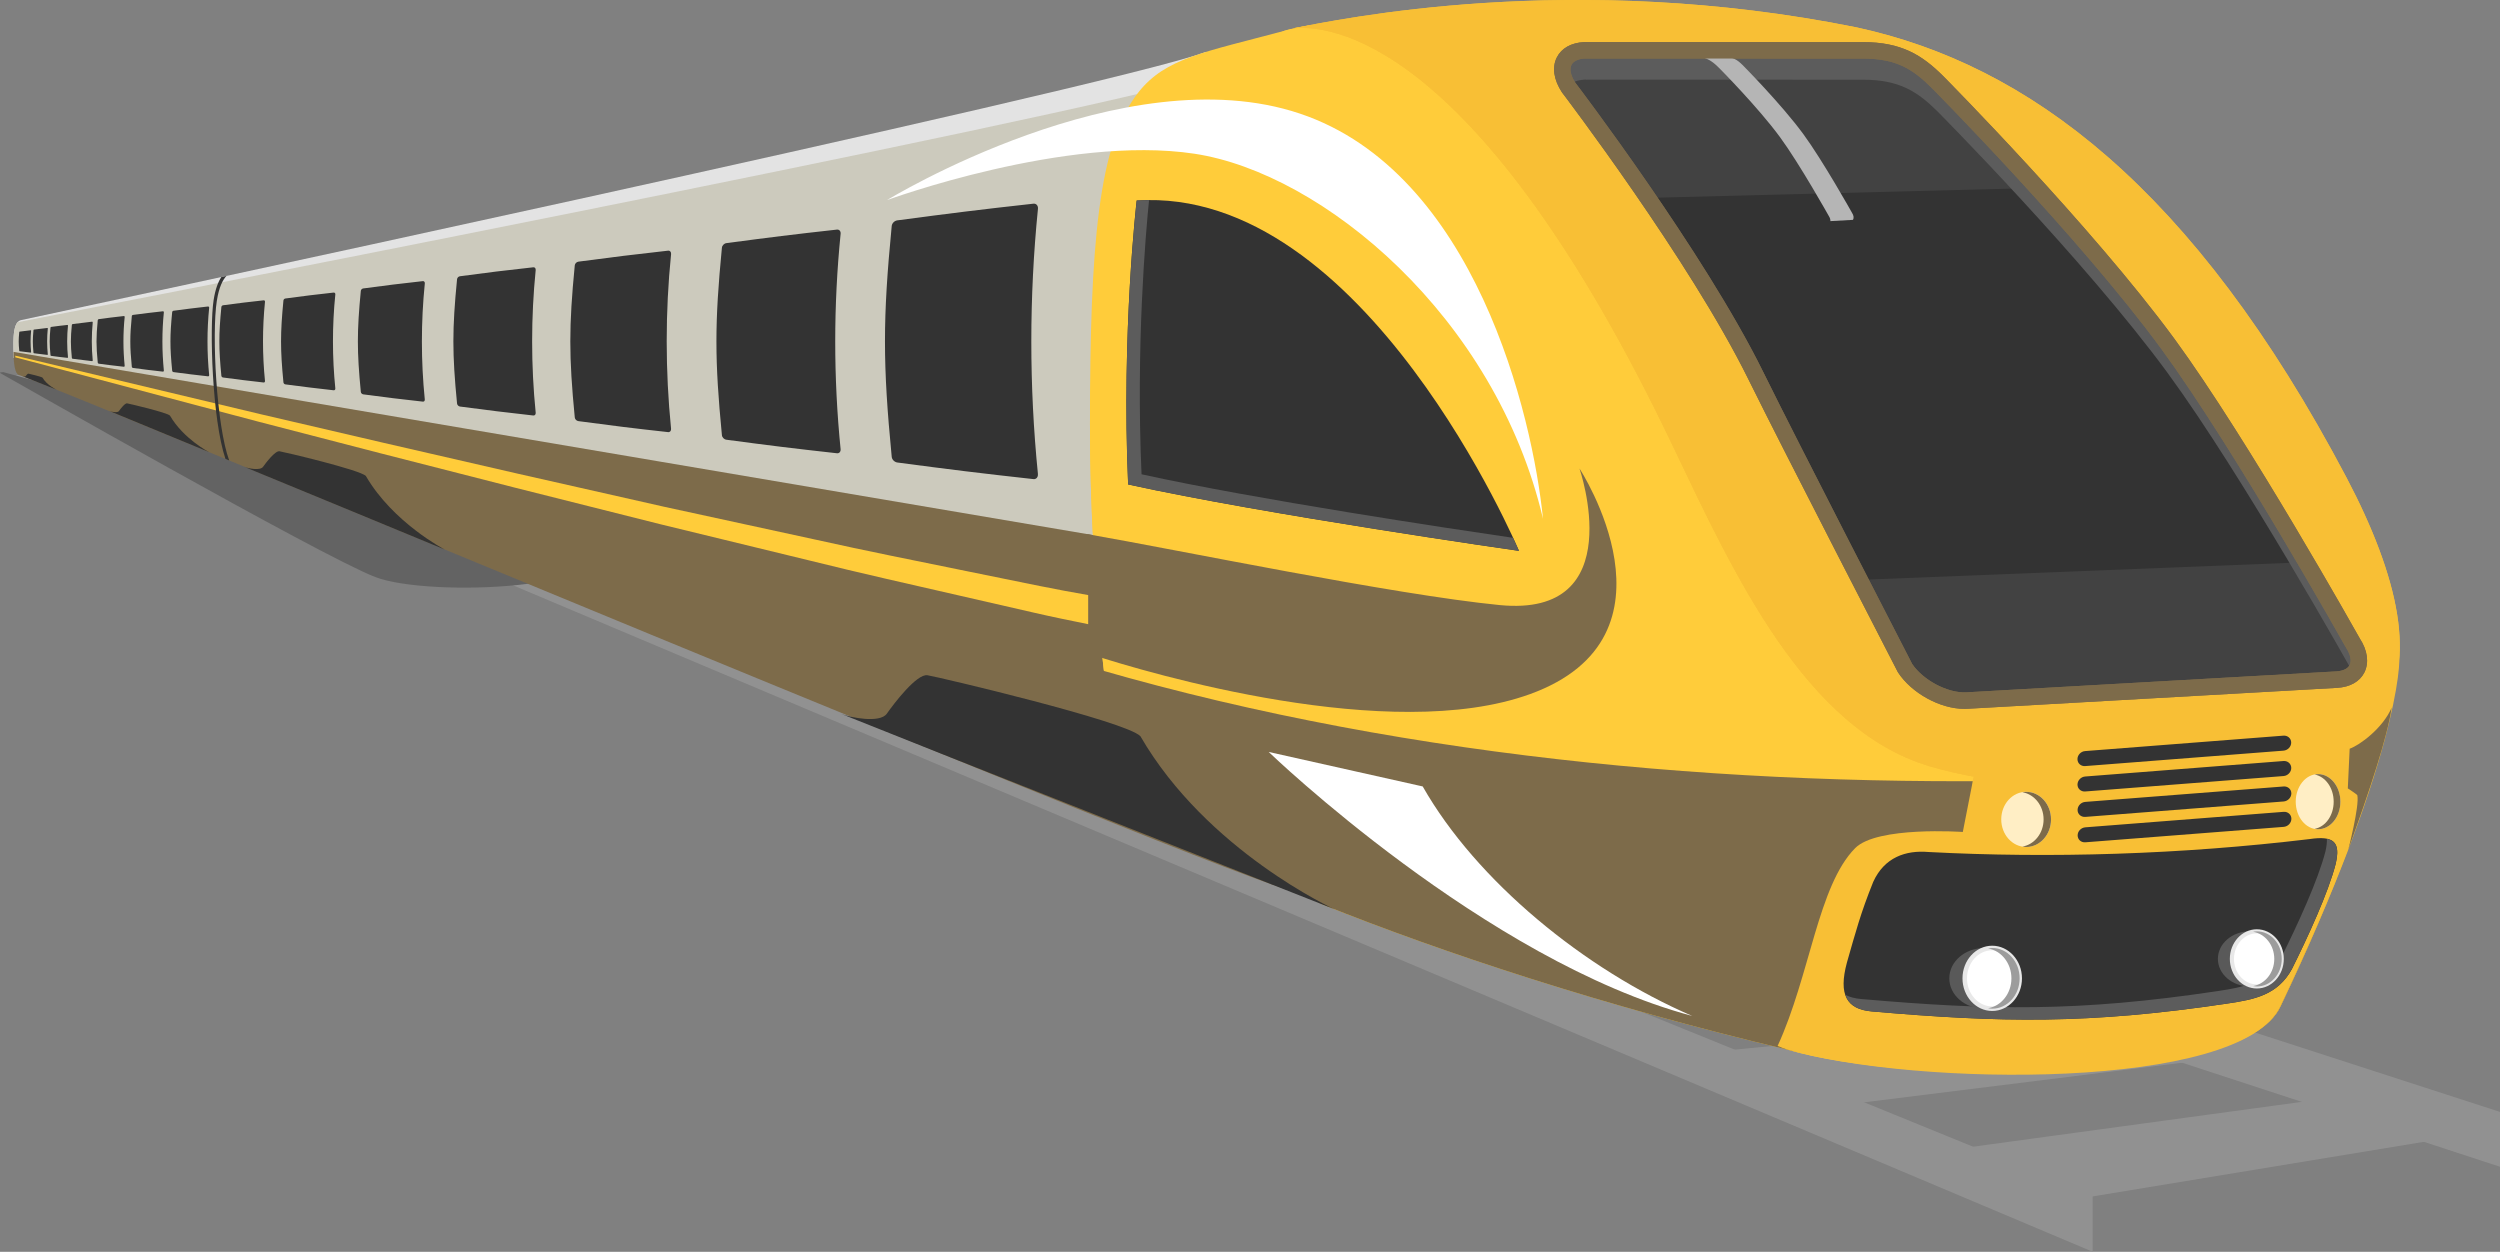 <svg height="41.798mm" viewBox="0 0 83.477 41.798" width="83.477mm" xmlns="http://www.w3.org/2000/svg" xmlns:xlink="http://www.w3.org/1999/xlink"><rect x="0" y="0" width="83.477" height="41.798" fill="#808080" stroke="none"/><clipPath id="a"><path d="m0 0h56v60h-56z"/></clipPath><clipPath id="b"><path d="m.629.883h54.965v59.059h-54.965zm0 0"/></clipPath><clipPath id="c"><path d="m0 0h214v78h-214z"/></clipPath><clipPath id="d"><path d="m.801.359h212.902v77.379h-212.902zm0 0"/></clipPath><g transform="translate(-29.829 -115.112)"><path d="m97.837 155.369 13.932-2.296-4.222-1.286-13.133 1.791zm0 0" fill="#919191"/><path d="m89.588 152.229 14.011-1.745-4.167-1.45-13.193 1.271zm0 0" fill="#919191"/><path d="m113.306 152.24c-.528-.171-1.299-.422-2.283-.74-1.968-.638-4.782-1.55-8.157-2.643-3.378-1.089-7.316-2.359-11.538-3.719-2.111-.678-4.293-1.377-6.51-2.089-2.22-.704-4.474-1.419-6.729-2.135-4.51-1.426-9.021-2.853-13.25-4.191-2.115-.666-4.156-1.32-6.099-1.918-1.942-.602-3.779-1.171-5.472-1.696-3.391-1.047-6.211-1.935-8.192-2.533-1.98-.604-3.112-.948-3.112-.948l-.171.524s1.118.387 3.073 1.065c1.954.685 4.756 1.629 8.113 2.778 1.68.573 3.497 1.195 5.423 1.852 1.922.661 3.956 1.335 6.059 2.042 4.204 1.41 8.69 2.913 13.175 4.418 2.243.75 4.487 1.499 6.696 2.237 2.21.73 4.386 1.45 6.492 2.147 4.213 1.386 8.144 2.68 11.514 3.79 3.372 1.104 6.183 2.023 8.15 2.667.984.322 1.756.575 2.282.748.226.073.405.131.537.175zm0 0" fill="#919191"/><path d="m99.704 155.03c-.51-.208-1.226-.5-2.128-.868-1.917-.781-4.654-1.898-7.94-3.237-3.288-1.334-7.123-2.89-11.232-4.557-2.056-.831-4.18-1.689-6.339-2.563-2.161-.865-4.357-1.745-6.553-2.625-4.393-1.754-8.788-3.508-12.907-5.154-2.06-.82-4.047-1.623-5.941-2.361-1.892-.744-3.682-1.447-5.333-2.096-3.303-1.294-6.051-2.387-7.984-3.13-1.931-.747-2.286-.885-2.286-.885l-.721.091s69.231 29.21 69.364 29.264zm0 0" fill="#919191"/><g clip-path="url(#c)" transform="matrix(.093 0 0 .093 29.755 127.504)"><g clip-path="url(#d)"><path d="m1.98.359s-.66.055-.82.09c-.156.039-.84.004.234.551 1.07.547 114.504 65.344 134.086 72.914 19.586 7.566 91.777 4.086 75.98-12.023-36.98-14.984-209.48-61.531-209.48-61.531" fill="#636363"/></g></g><path d="m73.994 120.895-3.397.452-.502-4.501c-3.106 1.171-39.581 8.959-39.581 8.959-.311.088-.225.936-.23 1.257l52.444 8.649zm0 0" fill="#e3e3e3"/><path d="m73.994 120.895-3.397.452-.413-3.711c-4.279 1.367-39.763 8.234-39.769 8.235-.192.225-.127.908-.131 1.191l52.444 8.649zm0 0" fill="#cccabd"/><path d="m32.92 127.299c.005-.321.023-.646.059-.947-.036.3-.054.626-.059.947" fill="#7d6b4a"/><path d="m30.281 126.862c0 .405.051.728.172.769 1.87.63 40.111 16.699 42.774 17.316l-1.226-11.005zm0 0" fill="#7d6b4a"/><path d="m109.933 136.66c-1.842-8.669-15.067-19.082-15.067-19.082l-21.357-1.61s-.604.101-.792.172c-1.571.595-4.863 3.463-4.863 3.463s-1.63 3.707-1.63 9.664c0 5.76.734 10.317.734 10.317.856.404 4.17 1.966 7.065 3.375 2.844 1.523 9.688 5.46 15.491 7.2 3.82 1.147 15.121 1.368 16.458-1.436 3.857-8.093 4.029-11.746 3.962-12.065" fill="#ffcc3a"/><path d="m109.933 136.66c-1.842-8.669-15.067-19.082-15.067-19.082l-21.357-1.61s-.597.12-.792.172c-2.683.717-3.962.91-4.863 2.039-1.355 1.699-1.63 5.13-1.63 11.088 0 5.76.734 10.317.734 10.317.419 2.813 4.14 4.32 7.036 5.73 3.959 1.59 9.4 3.397 15.519 4.845 3.813.903 15.121 1.368 16.458-1.436 3.857-8.093 4.029-11.746 3.962-12.065" fill="#ffcc3a"/><path d="m109.933 136.66c-.143-.675-.357-1.363-.627-2.055-1.022.984-2.126 1.847-3.232 2.584-2.213 1.207-4.572 2.27-6.435 3.936-11.097.365-22.56-.609-33.129-3.66.145 1.286.138 2.117.138 2.117.419 2.813 4.45 4.324 7.346 5.734 3.959 1.59 9.4 3.397 15.519 4.845 3.813.903 15.121 1.368 16.458-1.436 3.857-8.093 4.029-11.746 3.962-12.065" fill="#7d6b4a"/><path d="m109.932 136.905c-2.708-9.289-16.804-19.327-16.804-19.327l-9.734-1.546v5.3c3.256 3.441 11.653 11.383 12.397 18.978.019.193.134-.19-.422 2.582 0 0-2.864-.201-3.595.54-1.242 1.255-1.502 4.239-2.589 6.605.109.041.218.091.329.123 4.28 1.239 15.121 1.368 16.458-1.436 3.857-8.092 4.051-11.507 3.96-11.819" fill="#f8bf35"/><path d="m108.18 131.059c-5.136-9.741-10.663-13.791-16.338-15.028-9.55-1.933-17.294-.266-18.872.032 1.16-.141 6.149.174 12.719 13.947 2.027 4.248 4.412 9.451 8.567 10.687 3.879 1.155 12.372 1.302 14.986-1.787 1.352-1.597.679-4.549-1.062-7.851" fill="#f8bf35"/><path d="m108.18 131.059c-5.136-9.741-10.663-13.791-16.338-15.028-9.55-1.933-17.294-.266-18.872.032 1.16-.141 6.149.174 12.719 13.947 2.027 4.248 4.412 9.451 8.567 10.687 3.879 1.155 12.372 1.302 14.986-1.787 1.352-1.597.679-4.549-1.062-7.851" fill="#f8bf35"/><path d="m108.385 136.569c.42.642.182 1.196-.536 1.236l-12.35.7c-.717.04-1.643-.448-2.064-1.09 0 0-3.772-7.31-4.983-9.766-1.989-4.035-6.251-9.621-6.251-9.621-.422-.642-.182-1.195.536-1.236l9.296.003c1.193-.003 1.811.382 2.49 1.058 0 0 4.902 4.939 7.681 8.728 2.501 3.409 6.181 9.988 6.181 9.988" fill="#333"/><path d="m94.524 117.852c-.679-.677-1.297-1.061-2.49-1.058l-9.296-.003c-.718.041-.958.594-.536 1.236 0 0 1.217 1.594 2.651 3.693l13.01-.333c-1.823-2.008-3.339-3.535-3.339-3.535" fill="#424242"/><path d="m106.841 133.884-14.919.591c.856 1.663 1.513 2.939 1.513 2.939.423.642 1.348 1.13 2.064 1.09l12.35-.7c.718-.04.958-.594.536-1.236 0 0-.63-1.124-1.545-2.684" fill="#424242"/><path d="m82.737 117.771 9.296.003c1.193-.003 1.811.382 2.49 1.058 0 0 4.902 4.94 7.681 8.728 2.501 3.409 6.181 9.989 6.181 9.989.01.015.015.029.023.044.24-.225.252-.604-.023-1.025 0 0-3.679-6.579-6.181-9.988-2.78-3.79-7.681-8.728-7.681-8.728-.679-.677-1.297-1.061-2.49-1.058l-9.296-.003c-.7.04-.941.569-.559 1.192.125-.119.311-.197.559-.212" fill="#5c5c5c"/><path d="m93.673 137.276c.368.547 1.185.984 1.811.954l12.35-.699c.227-.014.389-.088.451-.214.073-.143.025-.361-.131-.597-.047-.083-3.71-6.62-6.171-9.977-2.735-3.729-7.607-8.649-7.655-8.697-.635-.634-1.189-.978-2.285-.978l-9.306-.001c-.212.012-.373.088-.435.212-.073.143-.025.361.13.598.032.04 4.29 5.639 6.269 9.65 1.17 2.376 4.791 9.394 4.973 9.748m1.742 1.506c-.805 0-1.754-.522-2.21-1.215l-.014-.025c-.037-.073-3.788-7.341-4.986-9.77-1.954-3.965-6.181-9.521-6.223-9.576-.277-.422-.336-.839-.172-1.163.154-.309.478-.492.912-.515l9.311.001c1.286 0 1.979.435 2.684 1.138.05.051 4.95 5 7.709 8.76 2.482 3.386 6.161 9.952 6.198 10.017.256.389.316.808.152 1.133-.154.306-.478.489-.912.514l-12.35.699c-.033.001-.066.003-.099.003" fill="#7d6b4a"/><g clip-path="url(#a)" transform="matrix(.093 0 0 .093 86.552 116.921)"><g clip-path="url(#b)"><path d="m37.496 28.629c-7.875-10.742-21.773-24.742-21.773-24.742-1.926-1.918-3.676-3.008-7.059-3l-8.035-.008c3.27.887 4.832 2.238 6.758 4.156 0 0 13.898 14 21.773 24.742 7.09 9.664 17.52 28.312 17.52 28.312.441.672.625 1.309.582 1.852l8.109-.457c.375-.648.293-1.555-.355-2.543 0 0-10.43-18.648-17.52-28.312" fill="#b5b5b5"/></g></g><path d="m93.673 137.276c.368.547 1.185.984 1.811.954l12.35-.699c.227-.014.389-.088.451-.214.073-.143.025-.361-.131-.597-.047-.083-3.71-6.62-6.171-9.977-2.735-3.729-7.607-8.649-7.655-8.697-.635-.634-1.189-.978-2.285-.978l-9.306-.001c-.212.012-.373.088-.435.212-.073.143-.025.361.13.598.032.04 4.29 5.639 6.269 9.65 1.17 2.376 4.791 9.394 4.973 9.748m1.742 1.506c-.805 0-1.754-.522-2.21-1.215l-.014-.025c-.037-.073-3.788-7.341-4.986-9.77-1.954-3.965-6.181-9.521-6.223-9.576-.277-.422-.336-.839-.172-1.163.154-.309.478-.492.912-.515l9.311.001c1.286 0 1.979.435 2.684 1.138.05.051 4.95 5 7.709 8.76 2.482 3.386 6.161 9.952 6.198 10.017.256.389.316.808.152 1.133-.154.306-.478.489-.912.514l-12.35.699c-.033.001-.066.003-.099.003" fill="#7d6b4a"/><path d="m108.224 141.437c.021.014.313.204.318.229.077.358-.305 1.822-.305 1.822.719-1.98 1.315-3.785 1.452-4.75-.292.689-1.073 1.26-1.403 1.374zm0 0" fill="#7d6b4a"/><path d="m67.783 121.807s-.511 4.363-.285 9.481c4.592 1.01 13.05 2.217 13.05 2.217s-5.143-12.203-12.765-11.698" fill="#333"/><path d="m67.946 130.948c-.19-4.293.139-8.052.251-9.154-.136.001-.274.006-.412.014 0 0-.513 4.363-.287 9.481 4.592 1.01 13.05 2.217 13.05 2.217s-.068-.158-.196-.435c-2.053-.3-8.574-1.28-12.406-2.122" fill="#5c5c5c"/><path d="m79.904 135.316c-3.548-.349-10.742-1.844-13.773-2.37.08 1.79.062 2.833.189 4.036 1.869.608 9.936 2.996 14.595 1.308 5.326-1.928 1.654-7.534 1.654-7.534s1.723 4.991-2.664 4.56" fill="#7d6b4a"/><path d="m106.36 147.465c-.474.874-1.258 1.023-2.157 1.156-4.656.697-7.567.638-11.88.263-.831-.073-1.115-.554-.824-1.632.288-1.005.456-1.648.879-2.695.372-.817 1.083-1.061 1.842-.996 4.062.215 8.425.084 12.722-.431.82-.123 1.046.099.878.823-.245.963-.945 2.479-1.461 3.513" fill="#333"/><path d="m107.526 143.123c.005.114-.01.251-.048.416-.245.963-.945 2.479-1.461 3.513-.474.874-1.258 1.022-2.157 1.156-4.656.697-7.567.638-11.88.263-.214-.018-.39-.065-.531-.141.116.335.404.513.874.554 4.313.375 7.224.434 11.88-.263.898-.134 1.683-.282 2.155-1.156.517-1.034 1.217-2.549 1.462-3.513.117-.503.037-.759-.295-.83" fill="#5c5c5c"/><path d="m59.45 121.793s5.981-2.195 10.262-1.548c4.282.649 10.054 5.442 11.639 12.19-.345-3.444-2.265-11.571-8.124-13.532-5.857-1.962-13.778 2.89-13.778 2.89" fill="#fff"/><g fill="#333"><path d="m64.485 130.938c.011.105-.055.182-.147.172-1.819-.201-2.729-.314-4.549-.555-.094-.014-.176-.098-.185-.189-.3-3.106-.3-4.601 0-7.707.008-.091.091-.176.185-.189 1.82-.241 2.73-.356 4.548-.557.094-.01.161.068.15.172-.295 2.942-.295 5.912-.001 8.853"/><path d="m57.897 130.106c.01.087-.044.149-.12.141-1.477-.164-2.216-.255-3.693-.452-.076-.01-.143-.077-.15-.153-.244-2.522-.244-3.736 0-6.259.007-.074.074-.143.15-.153 1.477-.196 2.216-.288 3.693-.452.076-.008.13.055.121.141-.24 2.388-.24 4.8-.001 7.188"/><path d="m52.236 129.428c.007.069-.036.12-.098.113-1.198-.132-1.796-.207-2.996-.367-.061-.007-.116-.063-.121-.124-.198-2.045-.198-3.03 0-5.077.005-.059.061-.116.121-.124 1.2-.158 1.798-.234 2.996-.367.061-.007.106.044.099.114-.196 1.936-.194 3.893-.001 5.83"/><path d="m47.716 128.894c.005.057-.03.098-.08.092-.978-.109-1.469-.17-2.447-.299-.051-.007-.095-.052-.099-.102-.163-1.672-.163-2.475 0-4.147.004-.051.048-.097.099-.102.978-.131 1.469-.192 2.447-.299.05-.007.085.035.08.092-.158 1.582-.158 3.181 0 4.764"/><path d="m44.013 128.449c.005.045-.023.08-.065.074-.795-.087-1.193-.138-1.99-.243-.041-.005-.077-.043-.081-.083-.131-1.359-.131-2.013 0-3.373.004-.04.04-.076.081-.081.797-.106 1.193-.156 1.99-.244.04-.005.07.029.066.076-.13 1.286-.13 2.587-.001 3.874"/><path d="m41.026 128.083c.003.037-.021.063-.054.061-.645-.072-.967-.112-1.614-.197-.033-.004-.062-.035-.065-.068-.106-1.101-.106-1.632 0-2.734.003-.032.032-.062.065-.066.646-.087.969-.127 1.614-.198.033-.003.058.025.054.061-.106 1.045-.105 2.097 0 3.142"/><path d="m38.677 127.832c.003.032-.017.055-.044.052-.543-.061-.814-.094-1.357-.167-.028-.003-.052-.029-.055-.055-.09-.927-.09-1.374 0-2.3.003-.028.028-.052.055-.057.543-.072.814-.106 1.357-.165.028-.003.048.019.044.051-.088.878-.088 1.764 0 2.64"/><path d="m36.813 127.634c.003.026-.014.047-.037.044-.462-.051-.692-.08-1.153-.141-.023-.004-.044-.025-.045-.048-.077-.787-.077-1.166 0-1.953.001-.023.022-.045.045-.048.462-.062.692-.09 1.153-.142.023-.001.04.018.037.044-.074.746-.074 1.498 0 2.243"/><path d="m35.3 127.482c.003.023-.012.04-.032.039-.398-.044-.598-.069-.998-.123-.021-.003-.039-.021-.04-.041-.066-.681-.066-1.009 0-1.689.001-.019.019-.039.04-.041.4-.052.599-.077.998-.121.019-.003.034.014.032.037-.065.645-.063 1.295 0 1.94"/><path d="m33.992 127.326c.001.019-.011.035-.028.032-.335-.037-.502-.058-.838-.102-.017-.003-.032-.018-.033-.035-.055-.572-.055-.847 0-1.418.001-.018.017-.033.033-.035.336-.045.503-.066.838-.103.017-.001.029.012.028.032-.055.542-.055 1.087 0 1.629"/><path d="m32.925 127.146c.003.015-.007.026-.021.025-.26-.029-.39-.045-.65-.08-.014-.001-.025-.014-.026-.028-.043-.444-.043-.657 0-1.102.001-.012.012-.025.026-.028.26-.035.39-.051.65-.08.014-.001.023.011.021.025-.041.422-.041.846 0 1.268"/><path d="m32.099 127.042c0 .012-.007.021-.018.019-.218-.023-.327-.037-.544-.066-.011-.001-.022-.011-.022-.022-.036-.372-.036-.551 0-.923 0-.01.011-.021.022-.022.218-.029.327-.043.544-.066.011-.001.018.008.018.021-.036.351-.036.707 0 1.06"/><path d="m31.425 126.946c.001.01-.005.017-.014.017-.179-.019-.267-.032-.446-.055-.008-.001-.017-.008-.018-.018-.029-.303-.029-.451 0-.754.001-.01.01-.018.018-.019.179-.023.267-.035.446-.054.008-.001.015.006.014.017-.029.288-.029.579 0 .867"/><path d="m30.868 126.872c0 .008-.005.015-.012.014-.147-.017-.222-.025-.369-.045-.008-.001-.014-.007-.015-.015-.025-.252-.025-.373 0-.626.001-.007.007-.014.015-.015.147-.019.222-.029.369-.045.007 0 .012.005.012.014-.025.24-.023.481 0 .719"/></g><path d="m64.569 134.684c-.816-.165-1.64-.333-2.472-.503-1.663-.34-3.356-.675-5.041-1.051-1.687-.367-3.373-.733-5.034-1.093-1.658-.375-3.289-.743-4.867-1.1-1.578-.362-3.103-.712-4.549-1.046-1.446-.336-2.811-.655-4.072-.948-4.316-1.031-7.397-1.765-8.194-1.955v.055c.813.216 3.865 1.024 8.13 2.152 1.254.324 2.613.677 4.05 1.049 1.437.368 2.955.755 4.523 1.156 1.571.396 3.193.803 4.842 1.218 1.652.402 3.331.81 5.009 1.218 1.677.418 3.365.794 5.023 1.175.83.19 1.652.379 2.465.565.598.138 1.192.258 1.782.378v-.972c-.528-.094-1.06-.189-1.596-.299" fill="#ffcc3a"/><path d="m37.071 125.149c.07-.452.198-.693.318-.823-.057.012-.113.025-.169.037-.105.157-.2.398-.258.768-.142.912-.051 3.984.395 5.304.043.018.084.035.125.052-.422-1.152-.588-4.2-.412-5.339" fill="#333"/><path d="m74.388 145.472s-4.257-1.939-6.481-5.778c-.478-.5-6.751-1.979-7.109-2.035-.36-.057-1.127.954-1.357 1.283-.23.328-1.218.131-1.523.008 1.757.712 16.47 6.522 16.47 6.522" fill="#333"/><path d="m44.673 133.459s-1.725-.897-2.628-2.454c-.193-.203-2.737-.803-2.883-.825-.145-.023-.456.387-.55.52-.094.134-.493.054-.617.004.712.289 6.678 2.756 6.678 2.756" fill="#333"/><path d="m36.809 130.209s-.857-.445-1.305-1.22c-.096-.101-1.359-.398-1.432-.409-.072-.011-.226.192-.273.259-.047.065-.245.026-.307.001.354.143 3.317 1.368 3.317 1.368" fill="#333"/><path d="m31.722 128.127s-.324-.147-.473-.404c-.032-.033-.449-.132-.473-.135-.025-.004-.076.063-.091.085-.015.022-.081.008-.102 0 .117.047 1.138.453 1.138.453" fill="#333"/><path d="m98.315 142.472c0 .508-.372.921-.831.921-.46 0-.832-.412-.832-.921s.372-.921.832-.921c.459 0 .831.412.831.921" fill="#ffeec5"/><path d="m97.484 141.552c-.044 0-.084.007-.125.014.4.068.707.446.707.907s-.307.839-.707.907c.041.007.081.014.125.014.459 0 .831-.412.831-.921 0-.508-.372-.921-.831-.921" fill="#7d6b4a"/><path d="m97.266 147.78c0 .559-.525 1.013-1.174 1.013-.649 0-1.174-.453-1.174-1.013 0-.561.525-1.014 1.174-1.014.649 0 1.174.453 1.174 1.014" fill="#595959"/><path d="m97.266 147.78c0 .559-.409 1.013-.916 1.013-.506 0-.916-.453-.916-1.013 0-.561.411-1.014.916-1.014.507 0 .916.453.916 1.014" fill="#fff"/><path d="m96.35 146.842c-.463 0-.841.42-.841.938 0 .517.378.937.841.937.464 0 .841-.42.841-.937 0-.518-.376-.938-.841-.938m0 2.027c-.547 0-.992-.488-.992-1.089 0-.601.445-1.09.992-1.09.547 0 .994.489.994 1.09 0 .601-.446 1.089-.994 1.089" fill="#e8e8e8"/><path d="m96.35 146.766c-.047 0-.092.008-.138.015.441.074.78.491.78.999 0 .507-.339.925-.78.998.045.008.091.015.138.015.507 0 .916-.453.916-1.013 0-.561-.409-1.014-.916-1.014" fill="#9c9c9c"/><path d="m106.018 147.13c0 .508-.477.919-1.067.919-.588 0-1.065-.411-1.065-.919 0-.508.477-.921 1.065-.921.59 0 1.067.412 1.067.921" fill="#595959"/><path d="m106.018 147.13c0 .508-.372.919-.832.919-.459 0-.832-.411-.832-.919 0-.508.373-.921.832-.921.46 0 .832.412.832.921" fill="#fff"/><path d="m105.186 146.278c-.42 0-.763.382-.763.852s.343.852.763.852c.422 0 .763-.382.763-.852s-.342-.852-.763-.852m0 1.841c-.496 0-.901-.444-.901-.989s.405-.989.901-.989c.497 0 .901.444.901.989s-.404.989-.901.989" fill="#e8e8e8"/><path d="m105.186 146.21c-.043 0-.084.007-.124.014.4.068.707.445.707.907 0 .46-.307.839-.707.907.04.006.081.014.124.014.46 0 .832-.412.832-.921 0-.508-.372-.921-.832-.921" fill="#9c9c9c"/><path d="m107.975 141.881c0 .508-.333.921-.744.921-.412 0-.746-.412-.746-.921 0-.508.333-.921.746-.921.411 0 .744.412.744.921" fill="#ffeec5"/><path d="m107.231 140.961c-.039 0-.076.007-.113.014.36.068.634.445.634.907 0 .462-.274.839-.634.905.037.008.074.015.113.015.411 0 .746-.412.746-.921 0-.508-.335-.921-.746-.921" fill="#7d6b4a"/><path d="m106.334 139.906c0 .139-.114.26-.258.271l-6.621.515c-.142.011-.258-.092-.258-.23-.001-.139.114-.26.256-.271l6.621-.515c.143-.011.259.092.259.23" fill="#333"/><path d="m106.336 140.755c0 .138-.116.259-.258.27l-6.621.515c-.142.012-.259-.091-.259-.23 0-.138.116-.26.258-.27l6.621-.517c.142-.011.258.092.259.232" fill="#333"/><path d="m106.339 141.603c0 .139-.116.26-.258.271l-6.621.515c-.143.011-.259-.092-.259-.23 0-.139.114-.26.258-.271l6.621-.515c.142-.011.258.092.259.23" fill="#333"/><path d="m106.34 142.452c0 .138-.114.259-.258.27l-6.621.515c-.142.012-.258-.091-.258-.23-.001-.138.114-.259.258-.27l6.62-.517c.143-.011.259.092.259.232" fill="#333"/><path d="m86.333 149.035c-3.605-1.554-7.207-4.514-8.999-7.663l-5.143-1.152s7.226 6.965 14.141 8.815" fill="#fff"/></g></svg>